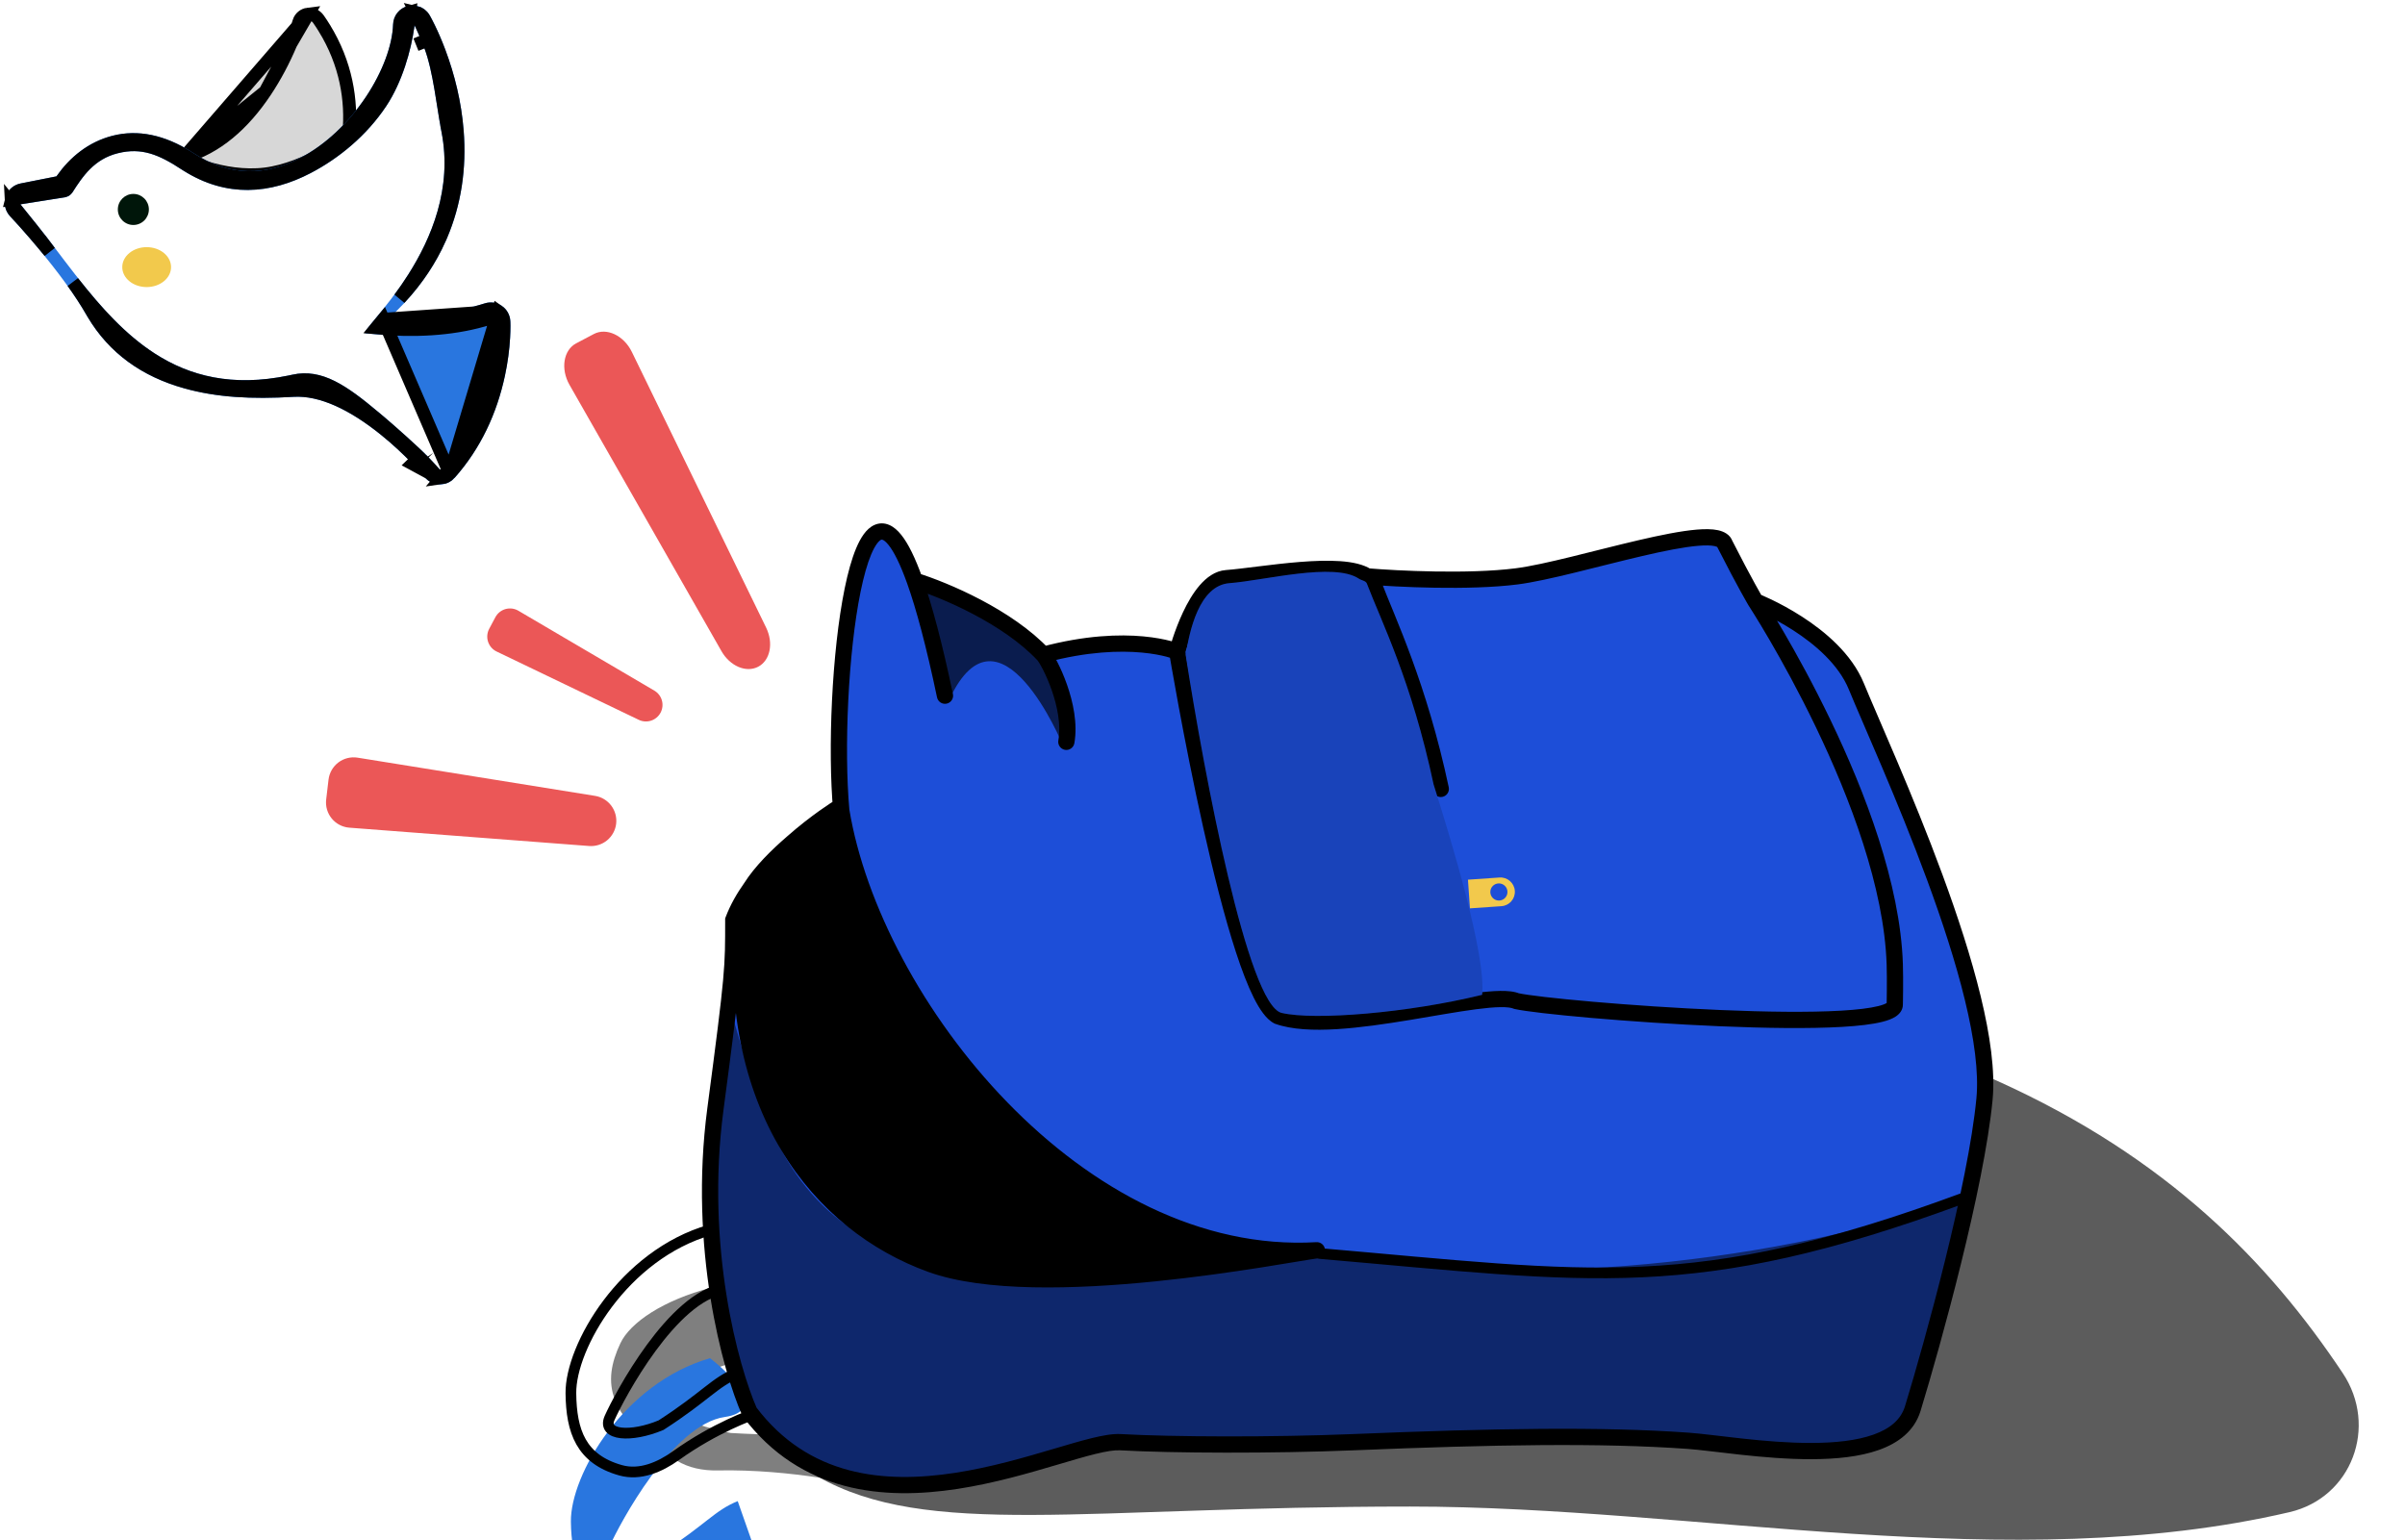 <svg width="370" height="237" viewBox="0 0 370 237" fill="none" xmlns="http://www.w3.org/2000/svg">
<path opacity="0.64" d="M360.426 211.28C365.889 219.475 361.829 230.426 352.237 232.662C309.19 242.696 261.045 231.802 216.928 231.802C166.669 231.802 142.732 236.782 125.761 227.17C125.761 220.416 140.343 146.974 190.602 146.974C298.008 146.974 337.611 177.052 360.426 211.28Z" fill="black"/>
<path opacity="0.5" d="M110.352 226.244C121.972 226.007 132.501 228.564 132.501 228.564L132.225 221.25C126.666 220.126 123.897 221.161 112.412 220.481C105.213 219.095 99.1 215.748 101.985 214.125C105.591 212.096 123.552 203.86 135.173 208.275C144.47 211.808 139.627 203.311 136.044 198.622C115.992 193.046 98.485 200.214 95.441 206.686C92.63 212.663 93.212 218.072 104.078 224.715C105.95 225.859 108.159 226.288 110.352 226.244Z" fill="black"/>
<path d="M113.921 139.213C113.921 139.213 121.105 125.625 132.626 124.576C149.775 123.015 192.575 133.924 192.575 133.924L209.909 199.889C171.692 206.837 115.756 186.364 115.756 186.364L113.921 139.213Z" fill="black"/>
<g filter="url(#filter0_i_47_19)">
<path d="M103.997 223.965C110.075 219.61 115.756 217.672 115.756 217.672L113.495 211.229C109.926 212.671 108.605 214.822 101.702 219.276C97.099 221.206 92.568 220.897 93.787 218.168C95.311 214.758 103.439 199.445 111.494 198.284C117.939 197.355 112.671 191.865 109.232 189.236C95.92 193.073 87.75 207.226 87.83 214.378C87.895 220.234 89.39 224.513 95.484 226.223C98.45 227.055 101.493 225.759 103.997 223.965Z" fill="#2976DF"/>
</g>
<path d="M103.997 223.965C110.075 219.61 115.756 217.672 115.756 217.672L113.495 211.229C109.926 212.671 108.605 214.822 101.702 219.276C97.099 221.206 92.568 220.897 93.787 218.168C95.311 214.758 103.439 199.445 111.494 198.284C117.939 197.355 112.671 191.865 109.232 189.236C95.92 193.073 87.75 207.226 87.83 214.378C87.895 220.234 89.39 224.513 95.484 226.223C98.45 227.055 101.493 225.759 103.997 223.965Z" stroke="black" stroke-width="1.645" stroke-linecap="round"/>
<path d="M294.272 216.729C291.132 227.006 267.483 222.232 259.65 221.678C246.298 220.733 229.934 221.006 208.228 221.898C195.795 222.409 180.31 222.347 172.36 221.898C164.156 221.435 132.333 239.788 115.304 217.221C112.382 210.575 107.241 191.965 110.056 170.695C112.871 149.426 112.812 148.966 112.812 141.544C113.468 139.805 114.425 138.124 115.551 136.539C117.067 134.14 119.522 131.697 121.914 129.636C125.584 126.392 128.853 124.368 128.853 124.368C128.853 124.368 125.454 126.584 121.914 129.636C119.734 131.563 117.412 133.92 115.551 136.539C115.064 137.31 114.674 138.076 114.415 138.824C111.094 170.695 126.427 188.426 143.191 194.508C159.956 200.591 198.153 192.905 202.598 192.371C165.891 194.508 134.331 154.425 129.429 124.719C127.725 105.877 132.011 64.892 140.737 89.345C145.427 90.801 155.025 94.892 160.516 100.741C173.789 97.182 181.103 100.25 181.103 100.25C181.103 100.25 183.982 89.311 188.685 88.957C193.978 88.559 206.521 86.121 210.33 88.684C214.924 89.072 225.949 89.616 233.301 88.684C242.492 87.518 264.19 79.919 265.372 83.727C268.448 89.772 270.091 92.532 270.091 92.532C270.091 92.532 282.162 97.231 285.592 105.606C289.88 116.076 306.92 152.342 305.306 169.121C304.016 182.545 297.413 206.453 294.272 216.729Z" fill="#1D4ED8"/>
<path d="M294.272 216.729L293.077 216.364L293.077 216.364L294.272 216.729ZM259.65 221.678L259.561 222.925L259.561 222.925L259.65 221.678ZM208.228 221.898L208.177 220.649L208.177 220.649L208.228 221.898ZM172.36 221.898L172.43 220.65L172.43 220.65L172.36 221.898ZM115.304 217.221L114.159 217.724L114.218 217.857L114.306 217.974L115.304 217.221ZM110.056 170.695L108.817 170.531L108.817 170.531L110.056 170.695ZM112.812 141.544L111.642 141.103L111.562 141.316V141.544H112.812ZM128.853 124.368L129.536 125.416L128.195 123.305L128.853 124.368ZM114.415 138.824L113.234 138.414L113.187 138.55L113.172 138.694L114.415 138.824ZM202.598 192.371L202.747 193.612C203.417 193.532 203.903 192.933 203.843 192.26C203.783 191.588 203.199 191.084 202.525 191.123L202.598 192.371ZM129.429 124.719L128.184 124.832L128.188 124.877L128.196 124.923L129.429 124.719ZM140.737 89.345L139.56 89.766L139.56 89.766L140.737 89.345ZM144.158 107.298C144.3 107.973 144.963 108.406 145.638 108.264C146.314 108.122 146.747 107.459 146.605 106.784L144.158 107.298ZM160.516 100.741L159.605 101.597L159.605 101.597L160.516 100.741ZM162.823 113.921C162.703 114.601 163.156 115.249 163.836 115.37C164.515 115.491 165.164 115.037 165.285 114.358L162.823 113.921ZM188.685 88.957L188.591 87.711L188.591 87.711L188.685 88.957ZM211.251 89.725L212.419 89.28L212.406 89.246L212.392 89.213L211.251 89.725ZM220.437 121.643C220.58 122.319 221.244 122.75 221.919 122.606C222.595 122.462 223.025 121.798 222.882 121.123L220.437 121.643ZM233.301 88.684L233.459 89.924L233.459 89.924L233.301 88.684ZM265.372 83.727L264.178 84.097L264.209 84.199L264.258 84.294L265.372 83.727ZM270.091 92.532L269.017 93.172L269.03 93.194L269.044 93.216L270.091 92.532ZM291.502 148.356L292.751 148.315L292.751 148.315L291.502 148.356ZM285.592 105.606L284.435 106.08L284.435 106.08L285.592 105.606ZM305.306 169.121L306.551 169.241L306.551 169.241L305.306 169.121ZM196.608 156.349L196.036 157.46L196.11 157.499L196.189 157.527L196.608 156.349ZM233.301 154.028L232.817 155.18L232.919 155.223L233.026 155.247L233.301 154.028ZM291.502 154.542L290.252 154.515L290.252 154.553L290.253 154.59L291.502 154.542ZM293.077 216.364C292.449 218.418 290.787 219.825 288.221 220.738C285.637 221.657 282.307 222.004 278.717 222.015C275.145 222.026 271.411 221.704 268.057 221.341C264.75 220.982 261.724 220.571 259.738 220.431L259.561 222.925C261.492 223.061 264.359 223.455 267.788 223.826C271.17 224.193 275.013 224.526 278.725 224.515C282.419 224.504 286.08 224.153 289.058 223.094C292.053 222.028 294.525 220.179 295.468 217.095L293.077 216.364ZM259.738 220.431C246.31 219.481 229.886 219.757 208.177 220.649L208.28 223.147C229.983 222.256 246.286 221.985 259.561 222.925L259.738 220.431ZM208.177 220.649C195.773 221.159 180.33 221.096 172.43 220.65L172.29 223.146C180.29 223.598 195.817 223.659 208.28 223.147L208.177 220.649ZM172.43 220.65C171.203 220.581 169.651 220.86 167.954 221.276C166.23 221.698 164.214 222.299 162.024 222.947C157.615 224.252 152.412 225.773 146.951 226.613C136.028 228.294 124.407 227.21 116.301 216.468L114.306 217.974C123.23 229.8 136.035 230.822 147.332 229.084C152.981 228.215 158.336 226.646 162.733 225.344C164.947 224.689 166.896 224.109 168.549 223.704C170.229 223.293 171.466 223.1 172.29 223.146L172.43 220.65ZM116.448 216.718C113.606 210.253 108.514 191.874 111.296 170.859L108.817 170.531C105.968 192.056 111.157 210.896 114.159 217.724L116.448 216.718ZM111.296 170.859C114.111 149.585 114.062 149.055 114.062 141.544H111.562C111.562 148.878 111.632 149.267 108.817 170.531L111.296 170.859ZM113.982 141.985C114.591 140.37 115.49 138.784 116.57 137.263L114.532 135.815C113.361 137.464 112.345 139.24 111.642 141.103L113.982 141.985ZM116.57 137.263C118.357 134.748 120.604 132.461 122.742 130.572L121.086 128.699C118.863 130.664 116.467 133.092 114.532 135.815L116.57 137.263ZM122.742 130.572C124.537 128.986 126.236 127.696 127.486 126.803C128.111 126.357 128.622 126.011 128.974 125.778C129.15 125.662 129.287 125.573 129.378 125.515C129.424 125.486 129.459 125.464 129.481 125.45C129.492 125.443 129.5 125.438 129.505 125.435C129.508 125.433 129.51 125.432 129.511 125.432C129.511 125.431 129.511 125.431 129.512 125.431C129.512 125.431 129.512 125.431 129.512 125.431C129.511 125.431 129.511 125.431 129.511 125.431C129.511 125.431 129.511 125.431 128.853 124.368C128.195 123.305 128.195 123.306 128.195 123.306C128.195 123.306 128.195 123.306 128.195 123.306C128.195 123.306 128.194 123.306 128.194 123.306C128.193 123.307 128.192 123.307 128.191 123.308C128.189 123.309 128.186 123.311 128.182 123.314C128.175 123.318 128.164 123.325 128.151 123.334C128.123 123.351 128.084 123.376 128.033 123.408C127.931 123.473 127.784 123.568 127.596 123.692C127.221 123.94 126.685 124.303 126.033 124.768C124.731 125.698 122.961 127.042 121.086 128.699L122.742 130.572ZM128.853 124.368C128.171 123.321 128.171 123.321 128.171 123.321C128.171 123.321 128.17 123.321 128.17 123.321C128.17 123.322 128.17 123.322 128.17 123.322C128.169 123.322 128.168 123.323 128.167 123.324C128.165 123.325 128.162 123.327 128.158 123.329C128.151 123.334 128.14 123.341 128.127 123.35C128.099 123.368 128.059 123.395 128.007 123.429C127.904 123.498 127.753 123.599 127.562 123.73C127.18 123.991 126.635 124.37 125.978 124.845C124.667 125.794 122.902 127.133 121.098 128.689L122.73 130.583C124.466 129.086 126.171 127.792 127.444 126.87C128.08 126.41 128.606 126.044 128.972 125.794C129.155 125.67 129.297 125.574 129.393 125.51C129.442 125.478 129.478 125.454 129.502 125.438C129.514 125.43 129.523 125.424 129.529 125.42C129.531 125.418 129.533 125.417 129.535 125.416C129.535 125.416 129.536 125.416 129.536 125.416C129.536 125.415 129.536 125.415 129.536 125.415C129.536 125.415 129.536 125.415 129.536 125.415C129.536 125.415 129.536 125.416 128.853 124.368ZM121.098 128.689C118.679 130.774 116.11 133.314 114.494 135.872L116.608 137.207C118.023 134.967 120.366 132.62 122.73 130.583L121.098 128.689ZM114.494 135.872C113.971 136.701 113.533 137.554 113.234 138.414L115.596 139.234C115.816 138.599 116.158 137.92 116.608 137.207L114.494 135.872ZM113.172 138.694C109.796 171.098 125.424 189.392 142.765 195.683L143.618 193.333C127.429 187.459 112.393 170.293 115.658 138.953L113.172 138.694ZM142.765 195.683C147.147 197.273 152.838 197.938 158.895 198.065C164.972 198.193 171.511 197.781 177.639 197.165C183.771 196.547 189.511 195.723 193.991 195.02C198.522 194.31 201.662 193.743 202.747 193.612L202.449 191.13C201.311 191.267 198.009 191.86 193.604 192.551C189.149 193.249 183.458 194.066 177.389 194.677C171.317 195.288 164.886 195.691 158.947 195.566C152.988 195.44 147.618 194.785 143.618 193.333L142.765 195.683ZM202.525 191.123C184.661 192.163 167.926 182.929 154.983 169.615C142.04 156.301 133.065 139.078 130.662 124.515L128.196 124.923C130.695 140.066 139.951 157.738 153.19 171.357C166.43 184.977 183.828 194.716 202.67 193.619L202.525 191.123ZM130.674 124.606C129.832 115.295 130.474 100.461 132.396 91.047C132.876 88.697 133.425 86.739 134.027 85.308C134.328 84.593 134.627 84.047 134.912 83.659C135.203 83.263 135.425 83.106 135.548 83.053C135.624 83.02 135.685 83.008 135.816 83.064C135.993 83.14 136.296 83.349 136.701 83.854C137.516 84.87 138.481 86.743 139.56 89.766L141.914 88.925C140.811 85.835 139.734 83.64 138.651 82.29C138.107 81.612 137.496 81.064 136.798 80.765C136.053 80.447 135.275 80.445 134.55 80.761C133.872 81.056 133.331 81.588 132.897 82.179C132.457 82.778 132.069 83.516 131.723 84.339C131.03 85.986 130.442 88.124 129.947 90.546C127.971 100.221 127.322 115.301 128.184 124.832L130.674 124.606ZM139.56 89.766C140.963 93.699 142.5 99.406 144.158 107.298L146.605 106.784C144.937 98.844 143.373 93.012 141.914 88.925L139.56 89.766ZM140.366 90.539C144.989 91.974 154.337 95.985 159.605 101.597L161.427 99.885C155.714 93.799 145.866 89.629 141.107 88.152L140.366 90.539ZM159.605 101.597C159.603 101.594 159.61 101.602 159.627 101.623C159.643 101.644 159.665 101.673 159.692 101.71C159.746 101.787 159.814 101.888 159.894 102.017C160.053 102.274 160.246 102.616 160.457 103.029C160.88 103.857 161.363 104.941 161.792 106.163C162.663 108.644 163.249 111.519 162.823 113.921L165.285 114.358C165.822 111.327 165.074 107.964 164.151 105.335C163.683 104.002 163.155 102.814 162.683 101.891C162.237 101.018 161.778 100.259 161.427 99.885L159.605 101.597ZM160.84 101.948C167.331 100.208 172.329 100.097 175.672 100.406C177.345 100.56 178.607 100.82 179.438 101.036C179.854 101.144 180.162 101.241 180.359 101.309C180.458 101.342 180.529 101.368 180.573 101.385C180.594 101.393 180.609 101.399 180.617 101.402C180.621 101.404 180.623 101.404 180.623 101.405C180.623 101.405 180.623 101.405 180.622 101.404C180.622 101.404 180.622 101.404 180.621 101.404C180.621 101.404 180.62 101.403 180.62 101.403C180.619 101.403 180.619 101.403 181.103 100.25C181.586 99.097 181.585 99.097 181.585 99.097C181.585 99.097 181.584 99.097 181.583 99.096C181.582 99.096 181.581 99.096 181.58 99.095C181.577 99.094 181.575 99.093 181.571 99.091C181.564 99.088 181.556 99.085 181.545 99.081C181.525 99.073 181.497 99.062 181.461 99.048C181.391 99.022 181.292 98.985 181.165 98.942C180.911 98.856 180.544 98.741 180.067 98.617C179.112 98.368 177.716 98.084 175.902 97.916C172.27 97.581 166.975 97.715 160.192 99.534L160.84 101.948ZM181.103 100.25C182.311 100.568 182.311 100.569 182.311 100.569C182.311 100.569 182.311 100.569 182.311 100.569C182.311 100.569 182.311 100.569 182.311 100.568C182.312 100.568 182.312 100.566 182.312 100.564C182.314 100.56 182.315 100.554 182.318 100.545C182.323 100.527 182.33 100.499 182.341 100.461C182.361 100.387 182.393 100.275 182.435 100.131C182.519 99.844 182.646 99.43 182.812 98.93C183.146 97.929 183.635 96.6 184.261 95.269C184.892 93.927 185.636 92.642 186.461 91.69C187.302 90.718 188.084 90.256 188.778 90.204L188.591 87.711C186.934 87.836 185.592 88.874 184.571 90.053C183.533 91.251 182.675 92.767 181.999 94.204C181.318 95.653 180.793 97.08 180.44 98.14C180.263 98.672 180.127 99.115 180.036 99.428C179.99 99.584 179.955 99.707 179.931 99.793C179.92 99.836 179.91 99.87 179.904 99.893C179.901 99.905 179.899 99.914 179.897 99.92C179.896 99.924 179.895 99.926 179.895 99.928C179.894 99.929 179.894 99.93 179.894 99.93C179.894 99.931 179.894 99.931 179.894 99.931C179.894 99.932 179.894 99.932 181.103 100.25ZM210.083 90.171C212.37 96.167 217.078 105.862 220.437 121.643L222.882 121.123C219.471 105.093 214.645 95.117 212.419 89.28L210.083 90.171ZM188.778 90.204C190.14 90.102 191.956 89.869 193.918 89.627C195.898 89.382 198.056 89.123 200.163 88.956C202.275 88.789 204.294 88.717 205.998 88.836C207.751 88.959 208.967 89.273 209.633 89.721L211.028 87.647C209.789 86.813 208.009 86.471 206.173 86.342C204.288 86.21 202.127 86.293 199.965 86.464C197.798 86.636 195.591 86.901 193.611 87.146C191.613 87.392 189.876 87.614 188.591 87.711L188.778 90.204ZM209.633 89.721C209.901 89.902 210.039 90.078 210.111 90.237L212.392 89.213C212.091 88.544 211.6 88.032 211.028 87.647L209.633 89.721ZM210.225 89.929C214.834 90.319 225.968 90.874 233.459 89.924L233.144 87.444C225.929 88.359 215.014 87.825 210.436 87.438L210.225 89.929ZM233.459 89.924C238.138 89.331 246.021 87.1 252.624 85.558C255.983 84.773 259.014 84.164 261.258 83.977C262.391 83.882 263.227 83.905 263.771 84.021C264.358 84.146 264.236 84.286 264.178 84.097L266.565 83.356C266.212 82.216 265.153 81.76 264.292 81.576C263.387 81.383 262.262 81.385 261.051 81.485C258.607 81.689 255.418 82.338 252.056 83.123C245.216 84.72 237.656 86.872 233.144 87.444L233.459 89.924ZM264.258 84.294C265.802 87.328 266.988 89.541 267.79 90.999C268.191 91.728 268.496 92.268 268.701 92.627C268.804 92.807 268.882 92.942 268.935 93.032C268.961 93.077 268.981 93.111 268.995 93.135C269.002 93.146 269.007 93.155 269.011 93.161C269.012 93.164 269.014 93.167 269.015 93.168C269.015 93.169 269.016 93.17 269.016 93.171C269.016 93.171 269.016 93.171 269.017 93.171C269.017 93.171 269.017 93.171 269.017 93.171C269.017 93.171 269.017 93.172 270.091 92.532C271.165 91.893 271.165 91.893 271.165 91.893C271.165 91.893 271.165 91.893 271.165 91.893C271.165 91.893 271.165 91.893 271.165 91.893C271.165 91.893 271.165 91.892 271.164 91.892C271.164 91.891 271.163 91.889 271.162 91.887C271.159 91.882 271.154 91.875 271.149 91.865C271.137 91.845 271.118 91.814 271.094 91.772C271.045 91.688 270.97 91.559 270.871 91.386C270.672 91.039 270.374 90.511 269.98 89.794C269.191 88.361 268.018 86.171 266.486 83.16L264.258 84.294ZM270.091 92.532C269.044 93.216 269.044 93.216 269.044 93.216C269.044 93.216 269.045 93.216 269.045 93.216C269.045 93.217 269.046 93.218 269.047 93.22C269.049 93.224 269.053 93.229 269.057 93.236C269.067 93.25 269.081 93.272 269.1 93.301C269.138 93.36 269.194 93.448 269.269 93.565C269.417 93.798 269.636 94.144 269.916 94.595C270.476 95.497 271.278 96.814 272.244 98.472C274.177 101.789 276.762 106.463 279.371 111.889C284.609 122.781 289.863 136.54 290.253 148.397L292.751 148.315C292.344 135.912 286.892 121.76 281.624 110.805C278.98 105.307 276.362 100.573 274.404 97.214C273.425 95.534 272.611 94.196 272.04 93.277C271.755 92.817 271.53 92.462 271.377 92.221C271.3 92.1 271.241 92.008 271.2 91.946C271.18 91.914 271.165 91.891 271.154 91.874C271.149 91.866 271.145 91.86 271.142 91.856C271.141 91.854 271.14 91.852 271.139 91.851C271.138 91.85 271.138 91.85 271.138 91.849C271.138 91.849 271.137 91.849 270.091 92.532ZM270.091 92.532C269.637 93.697 269.637 93.697 269.637 93.697C269.637 93.697 269.637 93.697 269.637 93.697C269.637 93.697 269.637 93.697 269.637 93.697C269.638 93.697 269.639 93.698 269.642 93.699C269.646 93.7 269.653 93.703 269.663 93.707C269.683 93.715 269.713 93.727 269.755 93.744C269.837 93.778 269.961 93.829 270.122 93.899C270.445 94.037 270.913 94.246 271.488 94.523C272.639 95.078 274.208 95.903 275.878 96.979C279.261 99.16 282.868 102.254 284.435 106.08L286.749 105.133C284.885 100.583 280.742 97.14 277.232 94.878C275.456 93.733 273.793 92.859 272.573 92.271C271.963 91.977 271.462 91.753 271.11 91.602C270.934 91.527 270.796 91.469 270.7 91.43C270.652 91.41 270.615 91.395 270.588 91.385C270.575 91.38 270.565 91.376 270.558 91.373C270.554 91.371 270.551 91.37 270.549 91.369C270.548 91.369 270.547 91.368 270.546 91.368C270.546 91.368 270.545 91.368 270.545 91.368C270.545 91.368 270.544 91.367 270.091 92.532ZM284.435 106.08C286.608 111.386 291.903 122.979 296.489 135.43C298.778 141.643 300.873 148.027 302.295 153.885C303.723 159.768 304.445 165.018 304.062 169.002L306.551 169.241C306.974 164.835 306.172 159.259 304.724 153.296C303.271 147.308 301.141 140.825 298.835 134.566C294.233 122.071 288.863 110.296 286.749 105.133L284.435 106.08ZM304.062 169.002C302.785 182.283 296.22 206.078 293.077 216.364L295.468 217.095C298.605 206.828 305.246 182.806 306.551 169.241L304.062 169.002ZM181.103 100.25C179.869 100.455 179.869 100.455 179.87 100.456C179.87 100.456 179.87 100.457 179.87 100.458C179.87 100.459 179.871 100.462 179.871 100.465C179.872 100.472 179.874 100.481 179.876 100.494C179.88 100.52 179.887 100.558 179.895 100.608C179.912 100.709 179.937 100.857 179.97 101.051C180.036 101.439 180.133 102.008 180.26 102.732C180.512 104.182 180.881 106.255 181.344 108.753C182.27 113.749 183.577 120.451 185.096 127.265C186.614 134.072 188.351 141.022 190.141 146.501C191.034 149.238 191.953 151.645 192.88 153.497C193.343 154.423 193.823 155.24 194.321 155.898C194.808 156.543 195.374 157.12 196.036 157.46L197.18 155.238C196.996 155.143 196.7 154.9 196.315 154.391C195.941 153.896 195.539 153.225 195.116 152.379C194.269 150.686 193.394 148.412 192.517 145.725C190.765 140.36 189.048 133.502 187.536 126.721C186.026 119.946 184.725 113.276 183.802 108.298C183.341 105.809 182.974 103.745 182.722 102.303C182.597 101.582 182.5 101.017 182.435 100.632C182.402 100.44 182.377 100.293 182.361 100.194C182.352 100.145 182.346 100.107 182.342 100.082C182.34 100.07 182.338 100.061 182.337 100.054C182.337 100.051 182.336 100.049 182.336 100.048C182.336 100.047 182.336 100.046 182.336 100.046C182.336 100.046 182.336 100.045 181.103 100.25ZM196.189 157.527C198.74 158.434 202.111 158.563 205.663 158.348C209.248 158.13 213.173 157.549 216.906 156.933C220.668 156.313 224.199 155.664 227.106 155.284C228.554 155.094 229.804 154.978 230.814 154.963C231.864 154.947 232.5 155.047 232.817 155.18L233.786 152.876C232.965 152.531 231.889 152.447 230.777 152.463C229.626 152.48 228.266 152.611 226.781 152.805C223.82 153.193 220.19 153.858 216.499 154.467C212.778 155.08 208.96 155.643 205.512 155.852C202.031 156.063 199.082 155.902 197.027 155.171L196.189 157.527ZM233.026 155.247C234.611 155.605 239.097 156.122 244.819 156.62C250.585 157.121 257.711 157.612 264.648 157.905C271.576 158.197 278.35 158.293 283.397 157.999C285.908 157.853 288.061 157.607 289.606 157.217C290.368 157.024 291.08 156.774 291.625 156.421C292.162 156.073 292.788 155.447 292.751 154.494L290.253 154.59C290.24 154.259 290.479 154.184 290.266 154.322C290.061 154.455 289.659 154.625 288.994 154.793C287.684 155.123 285.723 155.36 283.252 155.503C278.332 155.79 271.657 155.698 264.753 155.407C257.858 155.116 250.769 154.628 245.036 154.129C239.259 153.627 234.961 153.121 233.577 152.809L233.026 155.247ZM291.502 154.542C292.752 154.568 292.752 154.568 292.752 154.568C292.752 154.568 292.752 154.568 292.752 154.568C292.752 154.568 292.752 154.567 292.752 154.567C292.752 154.567 292.752 154.566 292.752 154.565C292.752 154.563 292.752 154.56 292.752 154.556C292.752 154.549 292.752 154.538 292.753 154.524C292.753 154.495 292.754 154.453 292.755 154.398C292.757 154.289 292.76 154.131 292.763 153.934C292.769 153.541 292.777 152.99 292.782 152.364C292.792 151.116 292.792 149.549 292.751 148.315L290.253 148.397C290.292 149.578 290.292 151.103 290.282 152.344C290.277 152.963 290.27 153.506 290.263 153.895C290.26 154.089 290.258 154.245 290.256 154.352C290.255 154.405 290.254 154.446 290.253 154.474C290.253 154.488 290.253 154.498 290.253 154.505C290.253 154.509 290.252 154.511 290.252 154.513C290.252 154.514 290.252 154.514 290.252 154.515C290.252 154.515 290.252 154.515 290.252 154.515C290.252 154.515 290.252 154.515 290.252 154.515C290.252 154.515 290.252 154.515 291.502 154.542Z" fill="black"/>
<path d="M142 90.598C142 90.598 162.24 97.71 160.509 101.618C166.312 112.837 163.476 114.55 163.476 114.55C163.476 114.55 153.799 91.224 146.099 107.518C144.512 100.888 142 90.598 142 90.598Z" fill="black" fill-opacity="0.64"/>
<path fill-rule="evenodd" clip-rule="evenodd" d="M302.822 183.976C302.735 183.987 302.647 183.999 302.558 184.011C279.227 192.756 237.34 199.319 203.756 192.756C127.309 206.97 120.431 183.13 112.968 157.262L112.858 156.883C112.502 156.96 112.151 157.048 111.806 157.148C111.404 160.446 110.843 164.761 110.057 170.695C107.242 191.964 112.382 210.574 115.304 217.22C128.171 234.27 149.481 227.963 162.67 224.059C166.938 222.796 170.355 221.785 172.361 221.898C180.311 222.346 195.796 222.409 208.229 221.898C229.935 221.006 246.299 220.733 259.65 221.677C260.881 221.764 262.501 221.956 264.371 222.176C274.407 223.36 291.626 225.391 294.273 216.729C296.436 209.651 300.241 196.107 302.822 183.976Z" fill="black" fill-opacity="0.5"/>
<path d="M203.061 192.869C244.811 196.465 260.547 199.666 301.952 184.381" stroke="black" stroke-width="1.645" stroke-linecap="round"/>
<path d="M189.157 89.724C184.455 90.078 182.981 97.17 182.413 100.787C185.303 119.331 191.966 154.624 197.177 155.85C202.24 157.042 216.671 155.85 228.017 153.064C228.677 147.064 223.255 129.246 220.553 120.693C217.168 104.787 212.533 95.678 210.276 89.762C210.09 89.347 209.48 89.322 209.059 89.038C205.25 86.476 194.451 89.326 189.157 89.724Z" fill="#1D4ED8"/>
<path d="M189.157 89.724C184.455 90.078 182.981 97.17 182.413 100.787C185.303 119.331 191.966 154.624 197.177 155.85C202.24 157.042 216.671 155.85 228.017 153.064C228.677 147.064 223.255 129.246 220.553 120.693C217.168 104.787 212.533 95.678 210.276 89.762C210.09 89.347 209.48 89.322 209.059 89.038C205.25 86.476 194.451 89.326 189.157 89.724Z" fill="black" fill-opacity="0.14"/>
<path fill-rule="evenodd" clip-rule="evenodd" d="M230.692 135.015L225.841 135.351L226.146 139.762L230.997 139.426C232.216 139.342 233.135 138.286 233.051 137.068C232.966 135.85 231.91 134.931 230.692 135.015ZM230.599 138.56C231.327 138.56 231.917 137.97 231.917 137.242C231.917 136.513 231.327 135.923 230.599 135.923C229.87 135.923 229.28 136.513 229.28 137.242C229.28 137.97 229.87 138.56 230.599 138.56Z" fill="#F2C94C"/>
<path d="M94.792 126.75C94.909 125.754 94.638 124.751 94.034 123.95C93.43 123.15 92.539 122.614 91.549 122.455L55.021 116.576C54.503 116.493 53.974 116.515 53.466 116.641C52.957 116.768 52.479 116.996 52.061 117.311C51.643 117.627 51.293 118.024 51.032 118.479C50.771 118.933 50.605 119.436 50.543 119.956L50.181 123.015C50.119 123.535 50.163 124.063 50.311 124.566C50.458 125.069 50.706 125.537 51.039 125.941C51.372 126.346 51.783 126.679 52.248 126.921C52.713 127.163 53.222 127.308 53.745 127.348L90.635 130.168C91.635 130.244 92.626 129.931 93.401 129.294C94.175 128.657 94.674 127.745 94.792 126.75Z" fill="#EB5757"/>
<path d="M101.625 109.656C101.934 109.075 102.007 108.398 101.829 107.765C101.65 107.133 101.234 106.593 100.667 106.26L79.751 93.97C79.455 93.796 79.126 93.683 78.786 93.639C78.445 93.596 78.099 93.621 77.768 93.714C77.437 93.808 77.129 93.967 76.861 94.182C76.594 94.398 76.372 94.665 76.21 94.968L75.261 96.751C75.099 97.054 75.001 97.387 74.971 97.729C74.941 98.071 74.981 98.416 75.088 98.743C75.195 99.069 75.367 99.371 75.593 99.629C75.819 99.887 76.096 100.097 76.405 100.246L98.271 110.754C98.864 111.039 99.544 111.084 100.169 110.879C100.794 110.674 101.316 110.236 101.625 109.656V109.656Z" fill="#EB5757"/>
<path d="M116.651 102.582C118.494 101.609 119.03 98.955 117.866 96.566L97.207 54.146C95.972 51.612 93.315 50.36 91.361 51.392L88.637 52.831C86.682 53.863 86.218 56.764 87.615 59.212L110.998 100.193C112.315 102.501 114.809 103.555 116.651 102.582Z" fill="#EB5757"/>
<path d="M47.387 2.184L47.387 2.184C46.74 2.263 46.197 2.713 45.999 3.336C45.999 3.336 45.999 3.337 45.999 3.337L45.916 3.601L45.912 3.612L45.912 3.612C45.846 3.813 45.768 4.046 45.675 4.308C45.414 5.05 45.098 5.871 44.726 6.75L47.387 2.184ZM47.387 2.184C47.995 2.11 48.598 2.389 48.996 2.952C49.308 3.396 49.605 3.846 49.885 4.301L49.885 4.302C53.266 9.797 54.145 15.461 53.682 20.484C53.682 20.485 53.682 20.486 53.682 20.487L53.66 20.711L53.615 21.091C53.61 21.095 53.605 21.099 53.6 21.103C53.422 21.253 53.147 21.465 52.783 21.723C52.058 22.237 51.017 22.907 49.77 23.595C47.261 24.978 43.998 26.383 40.824 26.775L40.824 26.775C37.552 27.179 34.277 26.58 31.785 25.819C30.543 25.439 29.515 25.025 28.8 24.69C28.518 24.558 28.293 24.441 28.127 24.347C28.169 24.251 28.253 24.174 28.361 24.143L28.361 24.143M47.387 2.184L28.361 24.143M28.361 24.143C33.306 22.74 37.438 19.121 40.803 14.09M28.361 24.143L40.803 14.09M40.803 14.09C42.364 11.755 43.669 9.252 44.726 6.75L40.803 14.09Z" fill="#D7D7D7" stroke="black" stroke-width="2"/>
<path fill-rule="evenodd" clip-rule="evenodd" d="M66.096 2.337L66.267 2.644L66.478 3.039C66.605 3.282 66.747 3.564 66.901 3.882C67.438 4.986 67.979 6.235 68.498 7.612C69.958 11.489 70.979 15.672 71.328 20.032C71.8 25.947 70.947 31.529 68.784 36.607L68.599 37.034C66.842 41.001 64.283 44.636 60.96 47.897L60.631 48.216L60.911 48.23C65.696 48.431 70.427 48.002 74.587 46.676C75.478 46.392 76.451 46.538 77.219 47.073C77.987 47.607 78.463 48.465 78.511 49.398L78.522 49.688L78.529 50.07V50.218C78.529 50.752 78.513 51.351 78.475 52.007C78.37 53.819 78.119 55.773 77.682 57.814C76.446 63.579 73.975 68.978 69.937 73.528C69.4 74.132 68.647 74.493 67.845 74.537L67.66 74.541C66.804 74.525 66.022 74.171 65.466 73.567L65.059 73.094L64.86 72.867L64.436 72.397L63.972 71.895C63.81 71.724 63.643 71.547 63.469 71.367C61.986 69.829 60.35 68.305 58.611 66.903C53.794 63.015 49.147 60.82 45.178 61.059C38.687 61.448 33.311 61.145 28.323 59.745C21.876 57.937 16.812 54.387 13.462 48.736L13.274 48.414C11.54 45.389 8.978 41.904 5.956 38.278C5.022 37.156 4.1 36.09 3.222 35.105L2.849 34.687C2.251 34.021 1.761 33.491 1.555 33.276C0.797 32.476 0.533 31.33 0.865 30.281L0.913 30.139C1.277 29.16 2.124 28.434 3.155 28.23L8.688 27.136L8.752 27.044C10.732 24.23 13.559 21.846 17.313 20.886C21.23 19.885 25.35 20.756 29.501 23.389L29.79 23.575C35.395 27.241 40.951 27.039 46.233 24.277C50.006 22.304 53.603 18.954 56.328 14.854C58.862 11.042 60.367 6.967 60.475 3.75C60.52 2.406 61.447 1.252 62.751 0.923C64.055 0.593 65.421 1.171 66.096 2.337ZM63.776 3.893L63.74 4.168C63.254 7.697 61.892 12.61 59.429 16.317C56.396 20.88 52.116 24.37 47.815 26.619C41.61 29.863 34.856 30.457 28.206 26.242L27.913 26.053C24.418 23.768 21.766 22.667 18.128 23.575C14.489 24.483 12.722 27.134 11.151 29.593L11.079 29.697C10.827 30.033 10.459 30.266 10.044 30.348L3.145 31.44L5.657 34.561C6.413 35.508 6.951 36.19 7.269 36.607L10.031 40.246C18.261 51.039 27.117 61.345 44.389 57.778L44.974 57.652C49.55 56.635 53.386 59.367 58.199 63.393L59.227 64.259C60.5 65.337 64.35 68.729 65.925 70.363L66.439 70.903L66.915 71.414C67.013 71.522 67.108 71.626 67.198 71.725L67.689 72.278L67.99 71.923C71.248 68 73.288 62.026 74.345 57.099C74.744 55.237 74.973 53.454 75.068 51.809L75.08 51.595C75.105 51.114 75.115 50.694 75.117 50.344V50.083L74.625 50.228C68.929 51.843 62.52 52.004 56.266 51.282C54.756 51.108 71.328 37.686 67.926 20.303C67.151 16.342 66.659 11.045 65.305 7.45C64.878 6.315 64.435 5.279 63.996 4.352L63.776 3.893Z" fill="#2976DF"/>
<path d="M66.24 7.098C65.804 5.938 65.351 4.876 64.9 3.924L64.898 3.919L64.677 3.46L63.918 1.878C64.455 1.996 64.935 2.332 65.227 2.832C65.228 2.834 65.229 2.836 65.23 2.838L65.389 3.123L65.591 3.502C65.592 3.503 65.593 3.504 65.593 3.505C65.715 3.738 65.852 4.01 66.002 4.32C66.525 5.395 67.054 6.615 67.562 7.965L67.562 7.965C68.993 11.764 69.99 15.856 70.331 20.111C70.792 25.877 69.959 31.295 67.865 36.212C67.865 36.214 67.864 36.215 67.864 36.216L67.684 36.629C67.684 36.63 67.683 36.631 67.683 36.633C66.203 39.975 64.131 43.081 61.485 45.925C62.189 44.975 62.924 43.924 63.649 42.783C67.239 37.137 70.679 29.166 68.907 20.111L67.926 20.303L68.907 20.111C68.674 18.919 68.471 17.628 68.258 16.281C68.119 15.398 67.976 14.491 67.818 13.57C67.427 11.295 66.953 8.991 66.24 7.098ZM66.24 7.098L65.305 7.45M66.24 7.098C66.24 7.098 66.24 7.097 66.24 7.097L65.305 7.45M65.305 7.45C65.052 6.779 64.794 6.142 64.535 5.542L65.305 7.45ZM58.96 49.136C58.871 49.244 58.784 49.349 58.699 49.451C58.614 49.554 58.531 49.654 58.452 49.749C58.237 50.008 58.046 50.239 57.878 50.444C63.557 50.965 69.264 50.708 74.348 49.267C74.35 49.267 74.351 49.266 74.353 49.266L74.835 49.124L76.117 48.747V50.083V50.344V50.35C76.115 50.716 76.104 51.151 76.079 51.646L76.079 51.649L76.067 51.864L76.067 51.867C75.968 53.562 75.733 55.395 75.323 57.308C74.255 62.289 72.172 68.453 68.759 72.561L68.753 72.57L68.753 72.57L68.451 72.925L67.943 73.524C68.421 73.462 68.864 73.23 69.189 72.864L58.96 49.136ZM58.96 49.136L60.582 49.215L60.862 49.228L60.868 49.229C65.733 49.434 70.588 49.001 74.89 47.629L74.89 47.629C75.486 47.439 76.135 47.537 76.649 47.894M58.96 49.136L76.649 47.894M67.458 73.526L66.94 72.942L66.458 72.398C66.457 72.396 66.455 72.394 66.454 72.393C66.388 72.321 66.323 72.249 66.255 72.175C66.23 72.147 66.205 72.12 66.179 72.092C66.179 72.091 66.178 72.091 66.178 72.09L65.716 71.593L65.707 71.584L65.205 71.057C65.204 71.057 65.204 71.056 65.204 71.056C63.666 69.461 59.854 66.099 58.582 65.022C58.582 65.022 58.582 65.022 58.581 65.022L57.557 64.16C57.557 64.159 57.556 64.159 57.556 64.158C52.674 60.075 49.216 57.733 45.191 58.628L45.184 58.63L44.598 58.756L44.591 58.757C35.698 60.594 28.899 58.859 23.278 55.238C18.594 52.221 14.761 47.913 11.215 43.413C12.339 44.984 13.326 46.495 14.14 47.913C14.14 47.914 14.141 47.915 14.142 47.916L14.322 48.226C14.323 48.227 14.323 48.228 14.324 48.229C17.526 53.629 22.361 57.034 28.593 58.783L28.594 58.783C33.434 60.141 38.688 60.447 45.118 60.06C49.469 59.799 54.366 62.192 59.239 66.124C61.013 67.556 62.68 69.109 64.188 70.672C64.188 70.672 64.188 70.673 64.189 70.673L63.469 71.367L67.458 73.526ZM67.458 73.526C66.967 73.467 66.532 73.243 66.213 72.901L67.458 73.526ZM57.16 15.408C59.759 11.499 61.359 7.245 61.475 3.783L61.475 3.783C61.504 2.883 62.125 2.112 62.995 1.893L62.996 1.892C63.006 1.89 63.016 1.888 63.026 1.885L62.784 3.765L62.75 4.032C62.749 4.033 62.749 4.035 62.749 4.036C62.275 7.475 60.947 12.226 58.596 15.763C55.67 20.166 51.526 23.549 47.351 25.733C41.393 28.848 35.03 29.381 28.744 25.4C28.743 25.399 28.742 25.398 28.741 25.398L28.46 25.216C28.459 25.216 28.458 25.215 28.457 25.215C24.886 22.879 21.931 21.596 17.886 22.605L17.885 22.605C13.833 23.617 11.88 26.594 10.318 29.038L10.27 29.108C10.169 29.238 10.026 29.328 9.865 29.363L2.988 30.453L1.801 30.641C1.805 30.625 1.81 30.609 1.815 30.593L1.855 30.477C2.1 29.827 2.664 29.346 3.349 29.211L8.882 28.117L9.279 28.039L9.509 27.707L9.57 27.619C9.571 27.618 9.571 27.617 9.572 27.616C11.448 24.95 14.09 22.743 17.561 21.855C21.147 20.938 24.986 21.709 28.962 24.231C28.963 24.232 28.964 24.233 28.965 24.233L29.243 24.412C29.244 24.413 29.245 24.413 29.246 24.414C35.186 28.298 41.131 28.073 46.697 25.164L46.697 25.164C50.64 23.102 54.357 19.627 57.16 15.408ZM57.16 15.408L56.328 14.854L57.16 15.408ZM76.649 47.894C77.16 48.249 77.478 48.821 77.512 49.443C77.512 49.445 77.512 49.447 77.512 49.449L77.522 49.715L77.529 50.079V50.218C77.529 50.732 77.513 51.312 77.476 51.948L77.476 51.949C77.375 53.711 77.13 55.615 76.704 57.604C75.499 63.226 73.097 68.461 69.189 72.864L76.649 47.894ZM7.643 38.753C7.341 38.383 7.035 38.011 6.724 37.638L6.724 37.637C5.783 36.507 4.854 35.433 3.969 34.439L3.968 34.438L3.594 34.02L3.593 34.018C2.992 33.351 2.496 32.813 2.28 32.587C1.936 32.224 1.744 31.755 1.725 31.272L2.366 32.067L4.876 35.185C4.876 35.186 4.877 35.187 4.877 35.187C5.632 36.132 6.162 36.805 6.474 37.213C6.474 37.214 6.474 37.214 6.475 37.214L7.643 38.753Z" fill="#2976DF" stroke="black" stroke-width="2"/>
<path fill-rule="evenodd" clip-rule="evenodd" d="M20.516 34.615C21.834 34.615 22.905 33.543 22.905 32.226C22.905 30.909 21.834 29.837 20.516 29.837C19.199 29.837 18.128 30.909 18.128 32.226C18.128 33.543 19.199 34.615 20.516 34.615Z" fill="#00160A"/>
<path d="M22.564 44.17C24.637 44.17 26.317 42.795 26.317 41.098C26.317 39.402 24.637 38.027 22.564 38.027C20.49 38.027 18.81 39.402 18.81 41.098C18.81 42.795 20.49 44.17 22.564 44.17Z" fill="#F2C94C"/>
<defs>
<filter id="filter0_i_47_19" x="87.007" y="188.331" width="29.8" height="38.973" filterUnits="userSpaceOnUse" color-interpolation-filters="sRGB">
<feFlood flood-opacity="0" result="BackgroundImageFix"/>
<feBlend mode="normal" in="SourceGraphic" in2="BackgroundImageFix" result="shape"/>
<feColorMatrix in="SourceAlpha" type="matrix" values="0 0 0 0 0 0 0 0 0 0 0 0 0 0 0 0 0 0 127 0" result="hardAlpha"/>
<feOffset dy="19.739"/>
<feComposite in2="hardAlpha" operator="arithmetic" k2="-1" k3="1"/>
<feColorMatrix type="matrix" values="0 0 0 0 0 0 0 0 0 0 0 0 0 0 0 0 0 0 0.55 0"/>
<feBlend mode="normal" in2="shape" result="effect1_innerShadow_47_19"/>
</filter>
</defs>
</svg>
